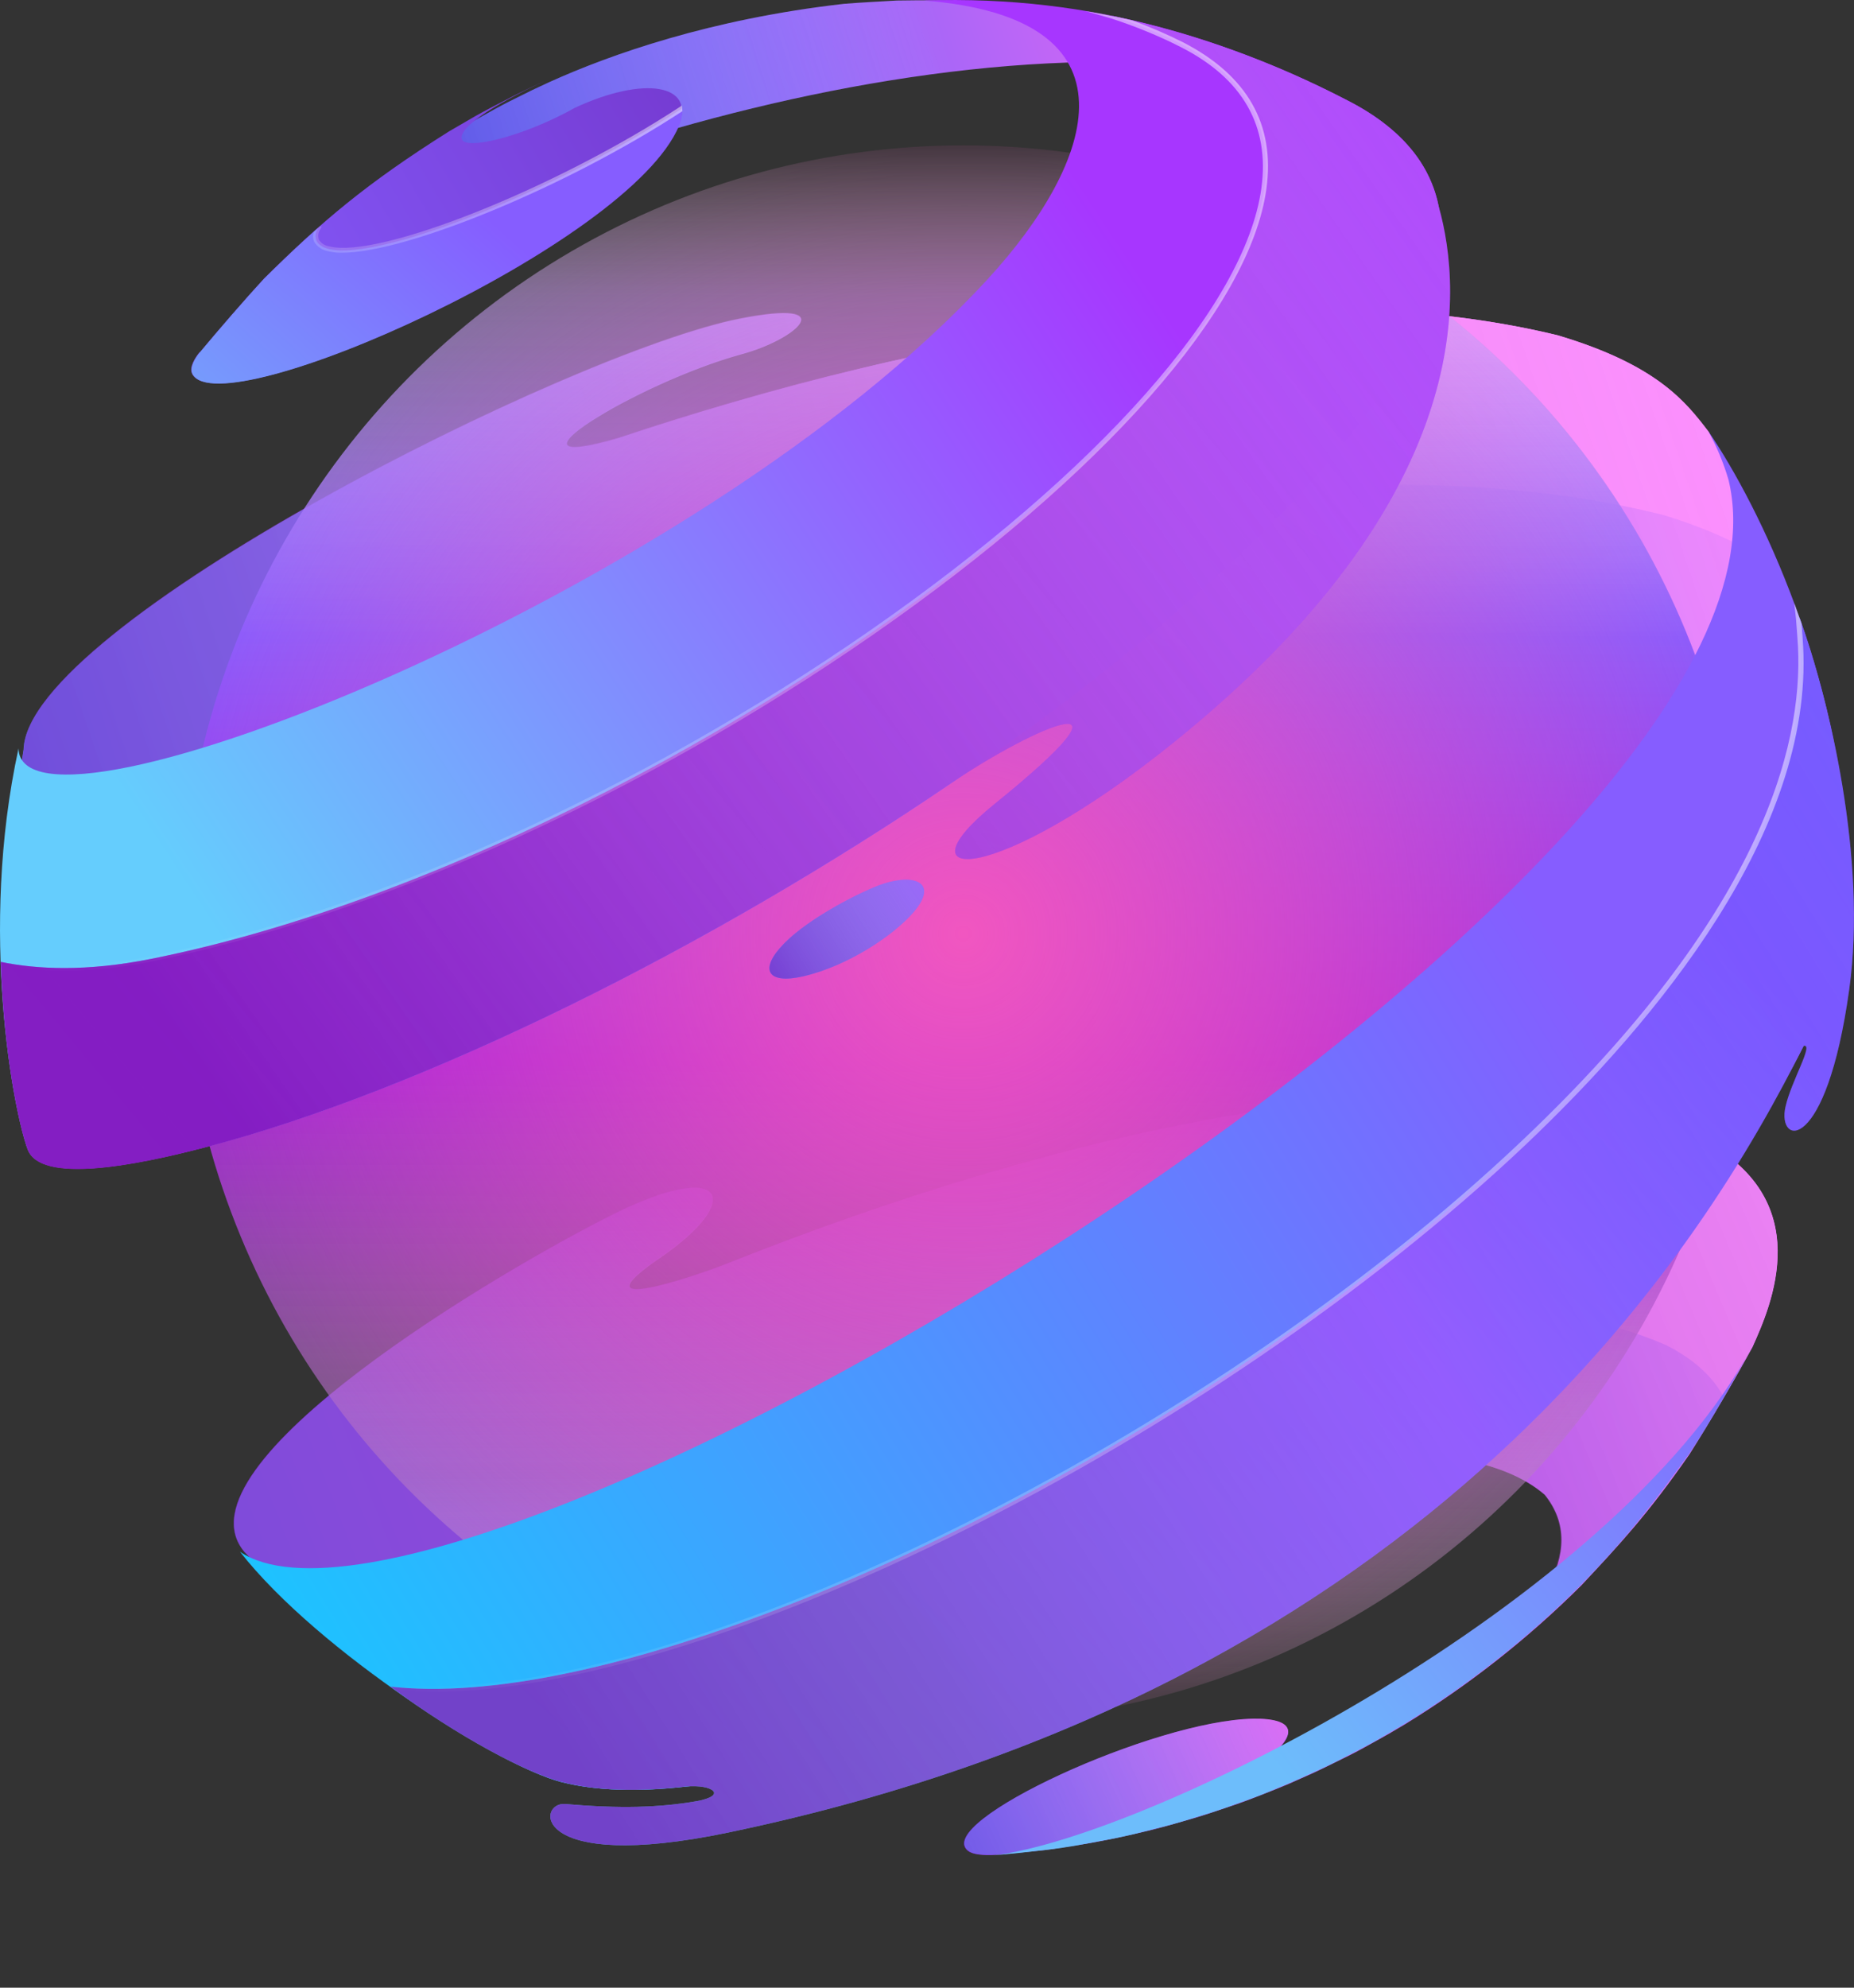 <svg width="14" height="15" viewBox="0 0 14 15" fill="none" xmlns="http://www.w3.org/2000/svg">
    <rect x="0" y="0" width="14" height="15" fill="#333333" stroke="none"/>
    <defs>
        <linearGradient id="paint0_linear_5362_36580" x1="1.773" y1="2.623" x2="8.926" y2="0.086"
                        gradientUnits="userSpaceOnUse">
            <stop stop-color="#076BFF"/>
            <stop offset="1" stop-color="#DD65F5"/>
        </linearGradient>
        <linearGradient id="paint1_linear_5362_36580" x1="7.243" y1="0.651" x2="2.393" y2="2.165"
                        gradientUnits="userSpaceOnUse">
            <stop stop-color="white" stop-opacity="0"/>
            <stop offset="1" stop-color="#7800B1"/>
        </linearGradient>
        <linearGradient id="paint2_linear_5362_36580" x1="-0.396" y1="13.87" x2="15.02" y2="9.31"
                        gradientUnits="userSpaceOnUse">
            <stop stop-color="#4037FF"/>
            <stop offset="1" stop-color="#FF87FF"/>
        </linearGradient>
        <linearGradient id="paint3_linear_5362_36580" x1="11.873" y1="8.642" x2="-0.881" y2="13.63"
                        gradientUnits="userSpaceOnUse">
            <stop stop-color="#FF89FF"/>
            <stop offset="1" stop-color="#6091FF"/>
        </linearGradient>
        <linearGradient id="paint4_linear_5362_36580" x1="19.701" y1="5.945" x2="7.221" y2="11.231"
                        gradientUnits="userSpaceOnUse">
            <stop stop-color="white" stop-opacity="0"/>
            <stop offset="0.15" stop-color="#E8D3F2" stop-opacity="0.17"/>
            <stop offset="0.56" stop-color="#AC62CF" stop-opacity="0.61"/>
            <stop offset="0.85" stop-color="#861BB9" stop-opacity="0.89"/>
            <stop offset="1" stop-color="#7800B1"/>
        </linearGradient>
        <linearGradient id="paint5_linear_5362_36580" x1="5.817" y1="15.062" x2="9.808" y2="12.96"
                        gradientUnits="userSpaceOnUse">
            <stop stop-color="#076BFF"/>
            <stop offset="1" stop-color="#DD65F5"/>
        </linearGradient>
        <linearGradient id="paint6_linear_5362_36580" x1="10.523" y1="12.686" x2="6.194" y2="14.601"
                        gradientUnits="userSpaceOnUse">
            <stop stop-color="white" stop-opacity="0"/>
            <stop offset="1" stop-color="#7800B1"/>
        </linearGradient>
        <linearGradient id="paint7_linear_5362_36580" x1="-1.005" y1="8.72" x2="14.169" y2="3.068"
                        gradientUnits="userSpaceOnUse">
            <stop stop-color="#4037FF"/>
            <stop offset="1" stop-color="#FF87FF"/>
        </linearGradient>
        <linearGradient id="paint8_linear_5362_36580" x1="10.991" y1="2.88" x2="-0.784" y2="6.574"
                        gradientUnits="userSpaceOnUse">
            <stop stop-color="#FF89FF"/>
            <stop offset="0.06" stop-color="#F38AFF"/>
            <stop offset="0.38" stop-color="#B58DFF"/>
            <stop offset="0.66" stop-color="#878FFF"/>
            <stop offset="0.87" stop-color="#6B90FF"/>
            <stop offset="1" stop-color="#6091FF"/>
        </linearGradient>
        <linearGradient id="paint9_linear_5362_36580" x1="16.413" y1="2.092" x2="0.386" y2="7.538"
                        gradientUnits="userSpaceOnUse">
            <stop stop-color="white" stop-opacity="0"/>
            <stop offset="0.15" stop-color="#E8D3F2" stop-opacity="0.17"/>
            <stop offset="0.56" stop-color="#AC62CF" stop-opacity="0.61"/>
            <stop offset="0.85" stop-color="#861BB9" stop-opacity="0.89"/>
            <stop offset="1" stop-color="#7800B1"/>
        </linearGradient>
        <linearGradient id="paint10_linear_5362_36580" x1="7.269" y1="1.105" x2="7.259" y2="13"
                        gradientUnits="userSpaceOnUse">
            <stop stop-color="white" stop-opacity="0"/>
            <stop offset="0.153" stop-color="#AF85C3" stop-opacity="0.48"/>
            <stop offset="0.417" stop-color="#9F1DDC"/>
            <stop offset="0.688" stop-color="#865DFF"/>
            <stop offset="0.904" stop-color="#C5B1FF" stop-opacity="0.483"/>
            <stop offset="1" stop-color="white" stop-opacity="0"/>
        </linearGradient>
        <radialGradient id="paint11_diamond_5362_36580" cx="0" cy="0" r="1" gradientUnits="userSpaceOnUse"
                        gradientTransform="translate(7.274 7.045) rotate(95.234) scale(6.478 6.437)">
            <stop stop-color="#F156C0"/>
            <stop offset="1" stop-color="#F156C0" stop-opacity="0"/>
        </radialGradient>
        <linearGradient id="paint12_linear_5362_36580" x1="1.288" y1="2.918" x2="5.075" y2="0.667"
                        gradientUnits="userSpaceOnUse">
            <stop stop-color="#865DFF"/>
            <stop offset="1" stop-color="#763CD3"/>
        </linearGradient>
        <linearGradient id="paint13_linear_5362_36580" x1="1.116" y1="4.322" x2="3.588" y2="1.551"
                        gradientUnits="userSpaceOnUse">
            <stop stop-color="#6DBDFB"/>
            <stop offset="1" stop-color="#865DFF"/>
        </linearGradient>
        <linearGradient id="paint14_linear_5362_36580" x1="1.423" y1="6.73" x2="8.575" y2="1.999"
                        gradientUnits="userSpaceOnUse">
            <stop stop-color="#65CDFD"/>
            <stop offset="1" stop-color="#A736FF"/>
        </linearGradient>
        <linearGradient id="paint15_linear_5362_36580" x1="2.063" y1="13.199" x2="13.787" y2="5.963"
                        gradientUnits="userSpaceOnUse">
            <stop stop-color="#18C8FF"/>
            <stop offset="0.833" stop-color="#865DFF"/>
        </linearGradient>
        <linearGradient id="paint16_linear_5362_36580" x1="9.515" y1="13.175" x2="13.66" y2="9.908"
                        gradientUnits="userSpaceOnUse">
            <stop stop-color="#6DBDFB"/>
            <stop offset="1" stop-color="#865DFF"/>
        </linearGradient>
        <linearGradient id="paint17_linear_5362_36580" x1="0.733" y1="9.48" x2="9.682" y2="2.039"
                        gradientUnits="userSpaceOnUse">
            <stop stop-color="#AC3CE1" stop-opacity="0.76"/>
            <stop offset="1" stop-color="#A736FF"/>
        </linearGradient>
        <linearGradient id="paint18_linear_5362_36580" x1="13.644" y1="-0.646" x2="1.377" y2="7.891"
                        gradientUnits="userSpaceOnUse">
            <stop stop-color="white" stop-opacity="0"/>
            <stop offset="0.15" stop-color="#E8D3F2" stop-opacity="0.17"/>
            <stop offset="0.56" stop-color="#AC62CF" stop-opacity="0.61"/>
            <stop offset="0.85" stop-color="#861BB9" stop-opacity="0.89"/>
            <stop offset="1" stop-color="#7800B1"/>
        </linearGradient>
        <linearGradient id="paint19_linear_5362_36580" x1="3.62" y1="8.685" x2="7.877" y2="6.155"
                        gradientUnits="userSpaceOnUse">
            <stop stop-color="#13D2FD"/>
            <stop offset="1" stop-color="#A736FF"/>
        </linearGradient>
        <linearGradient id="paint20_linear_5362_36580" x1="7.81" y1="6.121" x2="5.635" y2="7.495"
                        gradientUnits="userSpaceOnUse">
            <stop stop-color="white" stop-opacity="0"/>
            <stop offset="1" stop-color="#7800B1"/>
        </linearGradient>
        <linearGradient id="paint21_linear_5362_36580" x1="5.122" y1="14.041" x2="12.277" y2="6.39"
                        gradientUnits="userSpaceOnUse">
            <stop stop-color="#65CDFD"/>
            <stop offset="1" stop-color="#865DFF"/>
        </linearGradient>
        <linearGradient id="paint22_linear_5362_36580" x1="17.811" y1="4.542" x2="4.17" y2="13.067"
                        gradientUnits="userSpaceOnUse">
            <stop stop-color="white" stop-opacity="0"/>
            <stop offset="0.15" stop-color="#1263FF" stop-opacity="0.17"/>
            <stop offset="0.56" stop-color="#B822FF" stop-opacity="0.61"/>
            <stop offset="0.85" stop-color="#861BB9" stop-opacity="0.89"/>
            <stop offset="1" stop-color="#7800B1"/>
        </linearGradient>
        <linearGradient id="paint23_linear_5362_36580" x1="1.224" y1="2.812" x2="5.011" y2="0.561"
                        gradientUnits="userSpaceOnUse">
            <stop stop-color="white" stop-opacity="0"/>
            <stop offset="1" stop-color="white" stop-opacity="0.5"/>
        </linearGradient>
        <linearGradient id="paint24_linear_5362_36580" x1="0.688" y1="8.101" x2="9.48" y2="0.79"
                        gradientUnits="userSpaceOnUse">
            <stop stop-color="white" stop-opacity="0"/>
            <stop offset="1" stop-color="white" stop-opacity="0.5"/>
        </linearGradient>
        <linearGradient id="paint25_linear_5362_36580" x1="2.93" y1="8.659" x2="13.619" y2="8.659"
                        gradientUnits="userSpaceOnUse">
            <stop stop-color="white" stop-opacity="0"/>
            <stop offset="1" stop-color="white" stop-opacity="0.5"/>
        </linearGradient>
    </defs>
    <path d="M10.192 0.773C9.935 0.652 9.588 0.501 9.324 0.399C8.804 0.235 8.519 0.146 7.954 0.068C7.966 0.068 7.952 0.068 7.954 0.068L7.915 0.062L7.876 0.057C7.838 0.052 7.799 0.047 7.763 0.043C7.259 0.004 7.194 -0.002 6.772 0.004C6.652 0.011 6.492 0.019 6.372 0.029C5.361 0.144 4.606 0.413 4.15 0.619L4.021 0.679C3.833 0.772 3.83 0.773 3.734 0.825C3.53 0.938 3.526 0.941 3.421 1.003C2.914 1.314 2.447 1.686 2.03 2.111C1.88 2.275 1.685 2.497 1.544 2.669C2.411 1.738 6.435 0.123 9.348 0.532C9.758 0.589 9.896 0.64 10.192 0.773Z"
          fill="url(#paint0_linear_5362_36580)"/>
    <path style="mix-blend-mode:overlay" opacity="0.48"
          d="M10.192 0.773C9.935 0.652 9.588 0.501 9.324 0.399C8.804 0.235 8.519 0.146 7.954 0.068C7.966 0.068 7.952 0.068 7.954 0.068L7.915 0.062L7.876 0.057C7.838 0.052 7.799 0.047 7.763 0.043C7.259 0.004 7.194 -0.002 6.772 0.004C6.652 0.011 6.492 0.019 6.372 0.029C5.361 0.144 4.606 0.413 4.15 0.619L4.021 0.679C3.833 0.772 3.83 0.773 3.734 0.825C3.53 0.938 3.526 0.941 3.421 1.003C2.914 1.314 2.447 1.686 2.03 2.111C1.88 2.275 1.685 2.497 1.544 2.669C2.411 1.738 6.435 0.123 9.348 0.532C9.758 0.589 9.896 0.64 10.192 0.773Z"
          fill="url(#paint1_linear_5362_36580)"/>
    <path d="M12.832 8.592C9.432 7.12 1.674 11.042 1.819 11.657C1.826 11.676 1.836 11.694 1.847 11.71L2.145 12.021C2.666 12.495 2.686 12.513 3.02 12.75C3.591 13.119 3.625 13.141 4.003 13.326L4.27 13.447C3.724 13.093 6.416 11.714 8.636 11.212C9.493 11.017 11.042 10.745 11.665 11.28C12.368 12.145 9.923 13.471 9.585 13.384C9.569 13.379 9.554 13.371 9.539 13.362C9.539 13.308 9.539 13.289 9.661 13.191C9.85 12.988 9.59 12.971 9.468 12.973C8.718 12.984 7.044 13.756 7.311 13.968C7.344 13.994 7.417 14.004 7.529 13.997C7.649 13.986 7.81 13.971 7.93 13.956C8.255 13.906 8.255 13.906 8.426 13.871C8.687 13.813 8.687 13.813 8.819 13.777C9.042 13.714 9.042 13.714 9.152 13.678C9.353 13.611 9.353 13.611 9.451 13.574C9.639 13.501 9.639 13.501 9.732 13.462C9.918 13.38 9.918 13.38 10.009 13.336C10.197 13.244 10.202 13.242 10.296 13.191C10.501 13.078 10.504 13.075 10.61 13.012C11.093 12.716 11.54 12.364 11.942 11.963C12.223 11.663 12.444 11.427 12.758 10.974C12.909 10.736 13.099 10.412 13.234 10.165C13.371 9.86 13.737 9.047 12.832 8.592Z"
          fill="url(#paint2_linear_5362_36580)"/>
    <path d="M12.831 8.591C11.009 7.803 7.935 8.563 5.497 9.534C5.2 9.65 4.346 9.929 4.985 9.492C5.624 9.055 5.482 8.742 4.637 9.161C3.793 9.581 1.292 11.053 1.845 11.71L2.142 12.021C2.575 12.415 2.662 12.494 2.871 12.646C3.951 11.68 9.841 8.965 12.579 10.15C12.802 10.262 12.938 10.398 13.017 10.543C13.095 10.412 13.168 10.281 13.231 10.166C13.37 9.86 13.736 9.047 12.831 8.591Z"
          fill="url(#paint3_linear_5362_36580)"/>
    <path style="mix-blend-mode:overlay" opacity="0.48"
          d="M13.183 10.255L13.232 10.164C13.37 9.858 13.735 9.045 12.831 8.589C12.776 8.566 12.72 8.543 12.662 8.522C12.643 8.515 12.623 8.509 12.603 8.502C12.565 8.489 12.526 8.475 12.487 8.463L12.415 8.443C12.379 8.433 12.343 8.422 12.306 8.412C12.279 8.406 12.253 8.4 12.226 8.394C12.19 8.386 12.154 8.377 12.118 8.37C12.09 8.364 12.062 8.359 12.034 8.353L11.924 8.334L11.837 8.321L11.725 8.306C11.696 8.302 11.665 8.299 11.635 8.296C11.596 8.292 11.558 8.288 11.521 8.285C11.491 8.282 11.46 8.28 11.429 8.278C11.39 8.275 11.351 8.273 11.313 8.271L11.219 8.267C11.18 8.267 11.139 8.264 11.099 8.264C11.068 8.264 11.036 8.264 11.005 8.264C10.963 8.264 10.921 8.264 10.88 8.264H10.786C10.743 8.264 10.699 8.266 10.656 8.268L10.565 8.272C10.518 8.274 10.471 8.277 10.425 8.28L10.337 8.286L10.176 8.3L10.109 8.306C9.954 8.321 9.799 8.34 9.643 8.362L9.575 8.372C9.52 8.381 9.464 8.389 9.408 8.398L9.322 8.413C9.271 8.421 9.221 8.43 9.171 8.439L9.078 8.457L8.931 8.485L8.835 8.505C8.787 8.514 8.739 8.524 8.692 8.535L8.593 8.557L8.45 8.589L8.351 8.613C8.303 8.624 8.255 8.635 8.208 8.648L8.11 8.672L7.965 8.711L7.868 8.736C7.819 8.75 7.77 8.763 7.72 8.777L7.628 8.803C7.577 8.817 7.526 8.832 7.474 8.847L7.387 8.873L7.226 8.921L7.149 8.945L6.973 9.001L6.911 9.021C6.839 9.044 6.766 9.068 6.695 9.092L6.676 9.099C6.515 9.153 6.357 9.208 6.199 9.265L6.173 9.275C6.104 9.3 6.036 9.325 5.969 9.35L5.915 9.37C5.857 9.392 5.799 9.414 5.741 9.436L5.677 9.461C5.623 9.482 5.57 9.503 5.517 9.524L5.495 9.532C5.198 9.649 4.344 9.927 4.983 9.49C5.622 9.053 5.48 8.74 4.635 9.16C3.791 9.58 1.29 11.052 1.843 11.709L2.14 12.02L2.222 12.094L2.247 12.117C2.266 12.134 2.283 12.15 2.3 12.165L2.329 12.191C2.341 12.203 2.354 12.214 2.367 12.225L2.396 12.251L2.433 12.284L2.455 12.304L2.494 12.339L2.519 12.362L2.552 12.391L2.571 12.408L2.596 12.429C2.602 12.434 2.608 12.439 2.614 12.445L2.636 12.463L2.655 12.479L2.676 12.496L2.692 12.509L2.719 12.531L2.74 12.548L2.764 12.566L2.782 12.58L2.802 12.595C2.809 12.6 2.815 12.605 2.822 12.61L2.842 12.625L2.864 12.641L2.869 12.644L3.015 12.748C3.586 13.118 3.62 13.14 3.998 13.325L4.265 13.446C3.719 13.091 6.411 11.712 8.631 11.21C9.487 11.016 11.037 10.744 11.66 11.278C12.363 12.144 9.917 13.469 9.579 13.383C9.564 13.377 9.549 13.37 9.534 13.361C9.534 13.306 9.534 13.287 9.656 13.189C9.844 12.987 9.584 12.969 9.463 12.971C8.712 12.983 7.039 13.755 7.306 13.966C7.339 13.993 7.412 14.002 7.523 13.995C7.643 13.984 7.805 13.969 7.925 13.954C8.249 13.905 8.249 13.905 8.42 13.87C8.682 13.811 8.682 13.811 8.813 13.776C9.037 13.713 9.037 13.713 9.147 13.677C9.347 13.61 9.347 13.61 9.446 13.573C9.634 13.5 9.634 13.5 9.727 13.46C9.912 13.379 9.912 13.379 10.004 13.335C10.191 13.242 10.197 13.241 10.291 13.19C10.495 13.076 10.499 13.073 10.604 13.011C11.087 12.714 11.534 12.362 11.936 11.961C12.217 11.662 12.439 11.425 12.753 10.972C12.869 10.79 13.007 10.557 13.126 10.347C13.13 10.341 13.133 10.335 13.137 10.329C13.157 10.306 13.169 10.279 13.183 10.255Z"
          fill="url(#paint4_linear_5362_36580)"/>
    <path d="M8.424 13.868C8.686 13.81 8.686 13.81 8.818 13.774C9.041 13.711 9.041 13.711 9.151 13.675C9.352 13.608 9.352 13.608 9.45 13.571C9.638 13.498 9.638 13.498 9.731 13.459C9.916 13.377 9.916 13.377 10.008 13.333C10.196 13.241 10.201 13.239 10.295 13.188C10.499 13.075 10.503 13.072 10.608 13.009C10.879 12.842 11.139 12.658 11.387 12.458C11.366 12.447 11.344 12.436 11.322 12.426C10.736 12.982 9.784 13.433 9.583 13.382C9.567 13.376 9.552 13.368 9.538 13.359C9.538 13.305 9.538 13.286 9.66 13.188C9.848 12.985 9.588 12.968 9.467 12.97C8.716 12.981 7.043 13.753 7.31 13.965C7.343 13.991 7.416 14.001 7.527 13.994C7.647 13.982 7.809 13.968 7.929 13.953C8.254 13.903 8.254 13.903 8.424 13.868Z"
          fill="url(#paint5_linear_5362_36580)"/>
    <path style="mix-blend-mode:overlay" opacity="0.48"
          d="M8.424 13.868C8.686 13.81 8.686 13.81 8.818 13.774C9.041 13.711 9.041 13.711 9.151 13.675C9.352 13.608 9.352 13.608 9.45 13.571C9.638 13.498 9.638 13.498 9.731 13.459C9.916 13.377 9.916 13.377 10.008 13.333C10.196 13.241 10.201 13.239 10.295 13.188C10.499 13.075 10.503 13.072 10.608 13.009C10.879 12.842 11.139 12.658 11.387 12.458C11.366 12.447 11.344 12.436 11.322 12.426C10.736 12.982 9.784 13.433 9.583 13.382C9.567 13.376 9.552 13.368 9.538 13.359C9.538 13.305 9.538 13.286 9.66 13.188C9.848 12.985 9.588 12.968 9.467 12.97C8.716 12.981 7.043 13.753 7.31 13.965C7.343 13.991 7.416 14.001 7.527 13.994C7.647 13.982 7.809 13.968 7.929 13.953C8.254 13.903 8.254 13.903 8.424 13.868Z"
          fill="url(#paint6_linear_5362_36580)"/>
    <path d="M13.805 5.434C13.616 4.739 13.6 4.683 13.415 4.239C13.272 3.939 13.067 3.547 12.902 3.259C12.732 3.036 12.516 2.754 11.761 2.53C7.468 1.488 0.381 4.812 0.18 5.657C0.147 5.868 0.101 6.15 0.078 6.363C0.04 7.069 0.04 7.096 0.065 7.509C0.143 8.223 0.147 8.251 0.243 8.654L0.249 8.678C0.282 7.596 9.301 3.69 12.9 5.316C13.193 5.448 13.845 5.697 13.951 6.38C13.915 6.079 13.859 5.713 13.805 5.434Z"
          fill="url(#paint7_linear_5362_36580)"/>
    <path d="M13.415 4.238C13.272 3.939 13.067 3.546 12.903 3.259C12.732 3.036 12.516 2.754 11.761 2.53C9.689 2.027 6.967 2.541 4.681 3.303C3.67 3.599 4.797 2.892 5.605 2.672C6.015 2.561 6.365 2.252 5.587 2.405C4.303 2.658 0.201 4.724 0.178 5.657C0.145 5.868 0.099 6.15 0.076 6.363C0.054 6.777 0.044 6.958 0.045 7.119C1.432 5.832 8.267 2.807 12.562 3.887C12.987 4.017 13.255 4.164 13.442 4.31L13.415 4.238Z"
          fill="url(#paint8_linear_5362_36580)"/>
    <path style="mix-blend-mode:overlay" opacity="0.48"
          d="M13.804 5.432C13.615 4.738 13.6 4.681 13.414 4.237C13.272 3.938 13.066 3.545 12.902 3.258C12.731 3.034 12.516 2.753 11.761 2.529C11.695 2.513 11.628 2.498 11.561 2.484L11.493 2.471C11.447 2.462 11.403 2.453 11.357 2.445C11.33 2.44 11.301 2.436 11.274 2.432C11.233 2.425 11.192 2.418 11.15 2.412L11.059 2.4C11.021 2.395 10.98 2.389 10.94 2.385L10.844 2.375C10.805 2.371 10.767 2.367 10.728 2.363C10.695 2.36 10.662 2.358 10.628 2.356C10.59 2.352 10.551 2.349 10.512 2.347C10.474 2.345 10.444 2.343 10.41 2.342C10.376 2.34 10.333 2.337 10.294 2.336C10.256 2.335 10.224 2.334 10.189 2.333C10.154 2.332 10.112 2.331 10.073 2.33C10.035 2.33 10.002 2.33 9.966 2.33H9.85H9.74L9.624 2.333L9.513 2.336L9.397 2.342C9.358 2.342 9.319 2.345 9.283 2.347L9.167 2.355L9.051 2.363L8.935 2.372C8.897 2.375 8.858 2.379 8.82 2.383L8.706 2.394L8.587 2.406L8.474 2.42L8.352 2.435L8.242 2.449C8.2 2.455 8.159 2.46 8.118 2.467L8.009 2.483L7.882 2.502L7.776 2.519L7.647 2.541L7.543 2.56L7.411 2.584L7.312 2.603L7.176 2.63L7.081 2.65L6.941 2.679L6.852 2.699L6.705 2.73L6.623 2.749L6.472 2.785L6.402 2.802C6.347 2.816 6.293 2.829 6.239 2.841L6.189 2.854L6.008 2.901L5.992 2.905C5.545 3.025 5.106 3.157 4.682 3.298C3.671 3.595 4.798 2.888 5.606 2.668C6.016 2.557 6.366 2.248 5.588 2.401C4.304 2.654 0.202 4.72 0.179 5.653C0.146 5.864 0.1 6.146 0.077 6.359C0.077 6.383 0.075 6.406 0.073 6.429V6.438C0.07 6.508 0.066 6.571 0.063 6.628C0.06 6.686 0.058 6.738 0.055 6.783C0.055 6.798 0.055 6.812 0.053 6.826V6.831C0.053 6.844 0.053 6.857 0.053 6.87V6.873C0.053 6.886 0.053 6.899 0.053 6.912C0.051 6.963 0.05 7.008 0.05 7.051V7.082C0.05 7.209 0.056 7.316 0.068 7.502C0.146 8.217 0.15 8.245 0.246 8.647L0.251 8.672C0.285 7.589 9.304 3.684 12.903 5.309C13.196 5.442 13.848 5.69 13.954 6.373C13.914 6.077 13.858 5.712 13.804 5.432Z"
          fill="url(#paint9_linear_5362_36580)"/>
    <ellipse cx="7.273" cy="7.046" rx="5.909" ry="5.948" transform="rotate(-180 7.273 7.046)"
             fill="url(#paint10_linear_5362_36580)"/>
    <ellipse cx="7.274" cy="7.045" rx="5.909" ry="5.948" fill="url(#paint11_diamond_5362_36580)"/>
    <path d="M1.509 2.659C1.651 2.488 1.845 2.264 1.995 2.101C2.427 1.674 2.762 1.387 3.39 0.992C3.599 0.87 3.599 0.87 3.704 0.814C3.896 0.714 3.896 0.714 3.992 0.668L4.121 0.607C3.369 0.961 3.486 1.057 3.501 1.067C3.585 1.119 3.988 1.012 4.34 0.814C4.865 0.57 5.254 0.636 5.125 0.947C4.751 1.851 1.668 3.221 1.452 2.823C1.425 2.773 1.474 2.699 1.506 2.659"
          fill="url(#paint12_linear_5362_36580)"/>
    <path d="M2.391 1.819C2.385 1.803 2.382 1.785 2.384 1.768C2.386 1.751 2.392 1.734 2.402 1.72C2.268 1.837 2.137 1.963 1.996 2.102C1.845 2.265 1.651 2.491 1.509 2.66C1.477 2.699 1.428 2.774 1.455 2.824C1.671 3.222 4.754 1.852 5.128 0.948C5.146 0.908 5.155 0.863 5.151 0.818C4.103 1.508 2.542 2.098 2.391 1.819Z"
          fill="url(#paint13_linear_5362_36580)"/>
    <path d="M10.179 0.76C13.211 2.309 5.736 7.564 1.553 8.656C1.016 8.797 0.306 8.933 0.209 8.673C0.105 8.396 -0.163 7.031 0.14 5.648C0.156 6.494 5.263 4.489 7.456 2.109C8.275 1.219 8.641 0.134 6.976 0.004C8.279 -0.042 9.318 0.321 10.179 0.76Z"
          fill="url(#paint14_linear_5362_36580)"/>
    <path d="M12.897 3.25C12.963 3.367 13.014 3.491 13.052 3.619C13.773 6.586 3.406 12.789 1.812 11.71C2.405 12.467 3.781 13.333 4.24 13.449C6.668 14.061 14.134 9.736 13.961 6.481C13.888 5.09 13.305 3.848 12.897 3.25Z"
          fill="url(#paint15_linear_5362_36580)"/>
    <path d="M12.752 10.975C12.516 11.299 12.313 11.578 11.933 11.965C11.531 12.367 11.082 12.719 10.597 13.015C10.388 13.138 10.388 13.138 10.283 13.194C10.091 13.294 10.091 13.294 9.995 13.34C9.81 13.425 9.81 13.425 9.717 13.465C9.53 13.543 9.53 13.543 9.435 13.578C9.242 13.648 9.237 13.649 9.136 13.682C8.92 13.749 8.916 13.75 8.801 13.781C8.553 13.844 8.544 13.847 8.407 13.875C8.106 13.932 8.088 13.936 7.911 13.959C7.79 13.973 7.629 13.991 7.508 14.001C8.675 13.859 12.185 12.106 13.229 10.166C13.094 10.414 12.91 10.743 12.752 10.976"
          fill="url(#paint16_linear_5362_36580)"/>
    <path d="M10.864 1.558C10.84 1.438 10.793 1.323 10.726 1.221L10.723 1.216C10.607 1.043 10.43 0.889 10.181 0.761C9.618 0.466 9.017 0.25 8.395 0.119C8.578 0.178 8.757 0.251 8.929 0.337C11.522 1.662 5.544 6.357 1.142 7.236C0.647 7.335 0.274 7.314 0.006 7.259C0.028 7.966 0.147 8.51 0.209 8.675C0.306 8.935 1.016 8.799 1.552 8.658C3.199 8.227 5.356 7.152 7.181 5.911C7.833 5.469 8.692 5.112 7.508 6.069C6.761 6.673 7.508 6.694 8.859 5.606C11.144 3.765 11.049 2.213 10.864 1.558Z"
          fill="url(#paint17_linear_5362_36580)"/>
    <path style="mix-blend-mode:overlay" opacity="0.68"
          d="M10.864 1.558C10.84 1.438 10.793 1.323 10.726 1.221L10.723 1.216C10.607 1.043 10.43 0.889 10.181 0.761C9.618 0.466 9.017 0.25 8.395 0.119C8.578 0.178 8.757 0.251 8.929 0.337C11.522 1.662 5.544 6.357 1.142 7.236C0.647 7.335 0.274 7.314 0.006 7.259C0.028 7.966 0.147 8.51 0.209 8.675C0.306 8.935 1.016 8.799 1.552 8.658C3.199 8.227 5.356 7.152 7.181 5.911C7.833 5.469 8.692 5.112 7.508 6.069C6.761 6.673 7.508 6.694 8.859 5.606C11.144 3.765 11.049 2.213 10.864 1.558Z"
          fill="url(#paint18_linear_5362_36580)"/>
    <path d="M5.924 7.117C5.724 7.319 5.797 7.431 6.069 7.367C6.409 7.287 6.749 7.056 6.895 6.888C7.089 6.666 6.915 6.591 6.674 6.668C6.523 6.717 6.118 6.92 5.924 7.117Z"
          fill="url(#paint19_linear_5362_36580)"/>
    <path style="mix-blend-mode:overlay" opacity="0.68"
          d="M5.924 7.117C5.724 7.319 5.797 7.431 6.069 7.367C6.409 7.287 6.749 7.056 6.895 6.888C7.089 6.666 6.915 6.591 6.674 6.668C6.523 6.717 6.118 6.92 5.924 7.117Z"
          fill="url(#paint20_linear_5362_36580)"/>
    <path d="M13.588 4.658C13.594 4.727 13.593 4.807 13.596 4.877C13.783 8.405 5.906 13.063 2.948 12.728C3.462 13.108 3.983 13.382 4.241 13.448C4.498 13.515 4.82 13.523 5.181 13.482C5.385 13.464 5.498 13.552 5.252 13.594C4.975 13.641 4.683 13.65 4.268 13.614C4.052 13.595 4.003 14.141 5.5 13.829C10.858 12.713 12.889 9.353 13.619 7.893C13.701 7.872 13.527 8.156 13.483 8.351C13.415 8.648 13.79 8.718 13.964 7.467C14.101 6.489 13.815 5.285 13.588 4.658Z"
          fill="url(#paint21_linear_5362_36580)"/>
    <path style="mix-blend-mode:overlay" opacity="0.68"
          d="M13.588 4.658C13.594 4.727 13.593 4.807 13.596 4.877C13.783 8.405 5.906 13.063 2.948 12.728C3.462 13.108 3.983 13.382 4.241 13.448C4.498 13.515 4.82 13.523 5.181 13.482C5.385 13.464 5.498 13.552 5.252 13.594C4.975 13.641 4.683 13.65 4.268 13.614C4.052 13.595 4.003 14.141 5.5 13.829C10.858 12.713 12.889 9.353 13.619 7.893C13.701 7.872 13.527 8.156 13.483 8.351C13.415 8.648 13.79 8.718 13.964 7.467C14.101 6.489 13.815 5.285 13.588 4.658Z"
          fill="url(#paint22_linear_5362_36580)"/>
    <path d="M5.141 0.802C4.198 1.421 2.86 1.955 2.486 1.859C2.47 1.857 2.455 1.851 2.442 1.843C2.429 1.834 2.417 1.823 2.408 1.81C2.404 1.796 2.402 1.782 2.404 1.768C2.406 1.754 2.411 1.74 2.42 1.729L2.429 1.711L2.418 1.706L2.37 1.749C2.361 1.774 2.362 1.802 2.373 1.826C2.385 1.845 2.4 1.86 2.418 1.872C2.435 1.884 2.455 1.892 2.477 1.896C2.512 1.904 2.548 1.908 2.585 1.907C3.069 1.907 4.281 1.41 5.153 0.839C5.153 0.824 5.151 0.809 5.148 0.795L5.141 0.802Z"
          fill="url(#paint23_linear_5362_36580)"/>
    <path d="M8.387 0.138C8.569 0.197 8.747 0.269 8.918 0.356C9.385 0.594 9.589 0.952 9.525 1.42C9.403 2.311 8.297 3.559 6.567 4.76C4.828 5.966 2.798 6.885 1.136 7.217C0.714 7.301 0.335 7.309 0.008 7.24H0.003C0.003 7.254 0.003 7.267 0.003 7.279C0.16 7.311 0.319 7.326 0.479 7.326C0.702 7.324 0.924 7.301 1.142 7.256C2.808 6.923 4.845 6.002 6.588 4.793C8.331 3.583 9.439 2.327 9.563 1.425C9.63 0.939 9.418 0.569 8.935 0.32C8.81 0.257 8.681 0.202 8.55 0.154C8.434 0.127 8.317 0.104 8.198 0.084L8.387 0.138Z"
          fill="url(#paint24_linear_5362_36580)"/>
    <path d="M13.616 4.878C13.613 4.826 13.609 4.77 13.604 4.706C13.586 4.654 13.567 4.603 13.549 4.551L13.562 4.671C13.569 4.751 13.573 4.818 13.577 4.879C13.615 5.643 13.288 6.909 11.492 8.609C10.302 9.737 8.669 10.837 7.012 11.63C5.354 12.424 3.88 12.816 2.951 12.71L2.931 12.708V12.717L2.982 12.753C3.075 12.762 3.173 12.767 3.275 12.767C5.348 12.767 9.141 10.889 11.52 8.639C12.516 7.695 13.689 6.276 13.616 4.878Z"
          fill="url(#paint25_linear_5362_36580)"/>
</svg>
